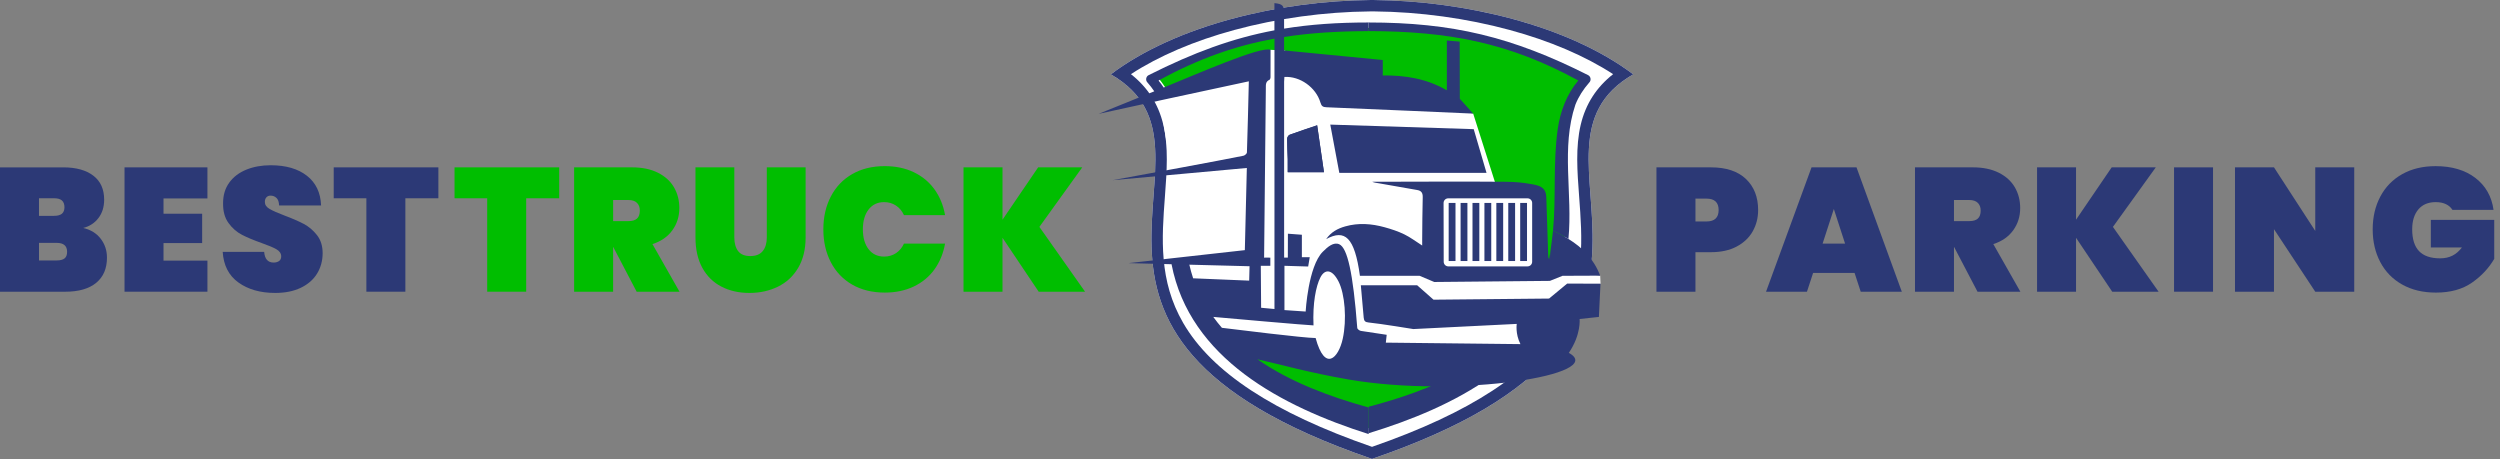 <svg width="305" height="56" viewBox="0 0 305 56" fill="none" xmlns="http://www.w3.org/2000/svg">
<rect x="0" y="0" width="305" height="56" fill="#808080" stroke="none"/>
<path d="M12.289 29.128C12.796 29.793 13.05 30.562 13.05 31.432C13.05 32.76 12.61 33.785 11.733 34.507C10.854 35.229 9.594 35.59 7.952 35.59H0V20.419H7.736C9.278 20.419 10.493 20.755 11.379 21.427C12.265 22.099 12.707 23.076 12.707 24.363C12.707 25.249 12.474 25.994 12.01 26.602C11.545 27.209 10.927 27.613 10.157 27.811C11.07 28.026 11.781 28.465 12.289 29.13V29.128ZM4.757 26.332H6.599C7.028 26.332 7.346 26.246 7.553 26.075C7.761 25.903 7.864 25.639 7.864 25.281C7.864 24.924 7.761 24.634 7.553 24.456C7.346 24.277 7.028 24.188 6.599 24.188H4.757V26.33V26.332ZM7.875 31.528C8.082 31.364 8.186 31.096 8.186 30.724C8.186 29.995 7.764 29.631 6.922 29.631H4.759V31.773H6.922C7.351 31.773 7.669 31.691 7.877 31.526L7.875 31.528Z" fill="#2C3976"/>
<path d="M19.949 24.211V26.075H24.663V29.654H19.949V31.796H25.306V35.588H15.192V20.417H25.306V24.209H19.949V24.211Z" fill="#2C3976"/>
<path d="M29.087 34.464C27.908 33.615 27.27 32.368 27.17 30.726H32.227C32.298 31.598 32.684 32.032 33.385 32.032C33.642 32.032 33.86 31.971 34.039 31.85C34.218 31.728 34.307 31.539 34.307 31.282C34.307 30.924 34.114 30.635 33.728 30.413C33.342 30.192 32.742 29.938 31.928 29.652C30.956 29.309 30.154 28.973 29.518 28.644C28.882 28.315 28.335 27.837 27.879 27.209C27.422 26.58 27.2 25.774 27.215 24.788C27.215 23.802 27.468 22.964 27.976 22.27C28.483 21.577 29.175 21.053 30.054 20.696C30.933 20.339 31.921 20.16 33.022 20.16C34.879 20.16 36.355 20.589 37.447 21.445C38.54 22.302 39.114 23.509 39.171 25.067H34.05C34.035 24.638 33.928 24.331 33.728 24.145C33.528 23.959 33.285 23.866 32.999 23.866C32.799 23.866 32.634 23.934 32.506 24.07C32.377 24.206 32.313 24.395 32.313 24.638C32.313 24.981 32.502 25.263 32.881 25.485C33.26 25.706 33.864 25.974 34.691 26.289C35.647 26.646 36.437 26.989 37.059 27.318C37.681 27.647 38.218 28.105 38.676 28.689C39.133 29.275 39.362 30.009 39.362 30.896C39.362 31.782 39.133 32.656 38.676 33.392C38.218 34.128 37.554 34.702 36.684 35.116C35.812 35.531 34.777 35.738 33.576 35.738C31.762 35.738 30.265 35.313 29.087 34.462V34.464Z" fill="#2C3976"/>
<path d="M53.482 20.417V24.189H49.455V35.588H44.698V24.189H40.713V20.417H53.484H53.482Z" fill="#2C3976"/>
<path d="M68.222 20.417V24.189H64.195V35.588H59.438V24.189H55.453V20.417H68.224H68.222Z" fill="#00BE00"/>
<path d="M77.672 35.588L74.822 30.145H74.8V35.588H70.043V20.417H77.114C78.342 20.417 79.392 20.635 80.264 21.071C81.136 21.507 81.789 22.101 82.225 22.849C82.661 23.6 82.879 24.445 82.879 25.388C82.879 26.403 82.596 27.302 82.032 28.088C81.467 28.875 80.658 29.438 79.6 29.781L82.9 35.588H77.672ZM74.802 26.975H76.687C77.144 26.975 77.488 26.872 77.716 26.664C77.945 26.457 78.059 26.132 78.059 25.689C78.059 25.288 77.942 24.974 77.706 24.745C77.47 24.516 77.13 24.402 76.687 24.402H74.802V26.973V26.975Z" fill="#00BE00"/>
<path d="M89.587 20.417V28.968C89.587 29.668 89.74 30.22 90.048 30.628C90.355 31.035 90.852 31.239 91.536 31.239C92.221 31.239 92.728 31.035 93.057 30.628C93.386 30.22 93.55 29.666 93.55 28.968V20.417H98.285V28.968C98.285 30.411 97.985 31.643 97.385 32.663C96.784 33.685 95.963 34.452 94.921 34.966C93.877 35.481 92.714 35.738 91.427 35.738C90.141 35.738 89.002 35.481 88.009 34.966C87.015 34.452 86.242 33.689 85.684 32.674C85.127 31.659 84.848 30.424 84.848 28.966V20.415H89.583L89.587 20.417Z" fill="#00BE00"/>
<path d="M101.361 23.975C101.968 22.805 102.835 21.893 103.964 21.243C105.092 20.592 106.421 20.267 107.949 20.267C109.262 20.267 110.438 20.514 111.475 21.007C112.509 21.5 113.353 22.197 114.003 23.096C114.654 23.997 115.086 25.045 115.299 26.246H110.285C110.056 25.746 109.731 25.356 109.309 25.078C108.887 24.799 108.405 24.659 107.863 24.659C107.063 24.659 106.432 24.96 105.967 25.56C105.503 26.16 105.27 26.968 105.27 27.981C105.27 28.994 105.503 29.802 105.967 30.403C106.432 31.003 107.063 31.303 107.863 31.303C108.407 31.303 108.889 31.164 109.309 30.885C109.731 30.606 110.056 30.217 110.285 29.716H115.299C115.084 30.915 114.652 31.966 114.003 32.867C113.353 33.767 112.511 34.462 111.475 34.956C110.438 35.449 109.264 35.695 107.949 35.695C106.419 35.695 105.092 35.37 103.964 34.72C102.835 34.069 101.968 33.16 101.361 31.988C100.753 30.817 100.449 29.48 100.449 27.981C100.449 26.482 100.753 25.145 101.361 23.975Z" fill="#00BE00"/>
<path d="M126.719 35.588L122.305 29.011V35.588H117.548V20.417H122.305V26.802L126.654 20.417H132.033L126.805 27.681L132.376 35.588H126.719Z" fill="#00BE00"/>
<path d="M213.829 28.228C213.386 29.007 212.732 29.623 211.869 30.081C211.004 30.538 209.958 30.767 208.729 30.767H206.844V35.588H202.087V20.417H208.729C210.586 20.417 212.012 20.889 213.003 21.832C213.997 22.776 214.492 24.039 214.492 25.624C214.492 26.582 214.27 27.449 213.827 28.228H213.829ZM209.673 25.624C209.673 24.695 209.179 24.232 208.195 24.232H206.846V27.018H208.195C209.181 27.018 209.673 26.553 209.673 25.626V25.624Z" fill="#2C3976"/>
<path d="M226.257 33.295H221.2L220.449 35.588H215.457L221.007 20.417H226.493L232.021 35.588H227.007L226.257 33.295ZM225.099 29.718L223.728 25.497L222.358 29.718H225.101H225.099Z" fill="#2C3976"/>
<path d="M241.256 35.588L238.406 30.145H238.385V35.588H233.628V20.417H240.699C241.926 20.417 242.977 20.635 243.849 21.071C244.721 21.507 245.373 22.101 245.809 22.849C246.245 23.6 246.463 24.445 246.463 25.388C246.463 26.403 246.181 27.302 245.616 28.088C245.052 28.875 244.24 29.438 243.184 29.781L246.485 35.588H241.256ZM238.385 26.975H240.27C240.727 26.975 241.07 26.872 241.299 26.664C241.528 26.457 241.642 26.132 241.642 25.689C241.642 25.288 241.524 24.974 241.288 24.745C241.052 24.516 240.713 24.402 240.27 24.402H238.385V26.973V26.975Z" fill="#2C3976"/>
<path d="M257.69 35.588L253.277 29.011V35.588H248.52V20.417H253.277V26.802L257.626 20.417H263.005L257.776 27.681L263.348 35.588H257.69Z" fill="#2C3976"/>
<path d="M269.99 20.417V35.588H265.233V20.417H269.99Z" fill="#2C3976"/>
<path d="M287.217 35.588H282.461L277.425 27.96V35.588H272.668V20.417H277.425L282.461 28.174V20.417H287.217V35.588Z" fill="#2C3976"/>
<path d="M299.195 25.603C299.009 25.303 298.745 25.07 298.402 24.906C298.059 24.742 297.644 24.659 297.16 24.659C296.245 24.659 295.539 24.956 295.039 25.549C294.538 26.142 294.288 26.952 294.288 27.981C294.288 29.168 294.567 30.052 295.124 30.638C295.682 31.224 296.54 31.517 297.696 31.517C298.852 31.517 299.681 31.074 300.353 30.19H296.561V26.825H304.297V31.582C303.639 32.711 302.733 33.678 301.575 34.486C300.417 35.293 298.954 35.697 297.183 35.697C295.612 35.697 294.244 35.372 293.08 34.721C291.915 34.071 291.024 33.161 290.402 31.989C289.78 30.819 289.469 29.482 289.469 27.983C289.469 26.484 289.78 25.147 290.402 23.977C291.024 22.806 291.912 21.895 293.07 21.245C294.226 20.594 295.584 20.269 297.14 20.269C299.125 20.269 300.743 20.748 301.993 21.704C303.242 22.662 303.982 23.961 304.211 25.603H299.197H299.195Z" fill="#2C3976"/>
<path d="M167.387 54.188C140.862 44.961 141.691 33.851 142.424 24.045C142.828 18.636 143.244 13.066 138.5 9.076C141.822 6.978 145.976 5.227 150.665 3.954C155.91 2.532 161.596 1.753 167.11 1.701L167.435 1.698L167.666 1.701C173.178 1.753 178.866 2.532 184.111 3.954C188.8 5.225 192.954 6.978 196.276 9.076C191.532 13.064 191.948 18.636 192.352 24.045C193.085 33.853 193.912 44.961 167.389 54.188H167.387Z" fill="#00BE00"/>
<path d="M167.351 3.397C167.351 3.397 167.366 3.397 167.373 3.397H167.387H167.401H167.65C173.021 3.451 178.559 4.208 183.666 5.593C187.356 6.594 190.694 7.896 193.522 9.43C192.256 10.943 191.391 12.7 190.905 14.728C190.179 17.76 190.411 20.873 190.658 24.17C191.01 28.885 191.375 33.764 188.689 38.394C187.199 40.963 184.913 43.286 181.702 45.496C178.087 47.984 173.275 50.3 167.387 52.389C161.499 50.301 156.687 47.986 153.072 45.496C149.861 43.286 147.576 40.963 146.085 38.394C144.886 36.326 144.216 34.139 143.975 31.512C143.752 29.073 143.937 26.58 144.116 24.17C144.363 20.873 144.595 17.76 143.87 14.728C143.385 12.7 142.519 10.941 141.252 9.43C144.08 7.896 147.417 6.594 151.108 5.593C156.215 4.208 161.753 3.451 167.124 3.4H167.351M167.682 0C167.584 0 167.485 0.002 167.387 0.002C167.289 0.002 167.191 0 167.092 0V0.005C156.206 0.107 143.509 3.047 135.518 9.07C151.652 18.325 122.041 40.454 167.342 55.97V56C167.357 55.995 167.371 55.989 167.387 55.984C167.401 55.989 167.416 55.995 167.432 56V55.97C212.734 40.452 183.123 18.325 199.257 9.07C191.266 3.045 178.568 0.107 167.682 0.005V0Z" fill="white"/>
<path d="M167.323 1.392C167.342 1.392 167.36 1.392 167.38 1.392H167.392C167.392 1.392 167.4 1.392 167.405 1.392H167.668C173.207 1.446 178.92 2.228 184.189 3.658C189.078 4.984 193.394 6.831 196.801 9.047C194.752 10.661 193.455 12.687 192.854 15.196C192.202 17.924 192.423 20.885 192.658 24.021C193.033 29.043 193.421 34.234 190.424 39.401C186.947 45.4 179.408 50.346 167.387 54.515C155.367 50.346 147.829 45.4 144.35 39.401C141.354 34.234 141.741 29.043 142.117 24.021C142.351 20.885 142.572 17.924 141.92 15.196C141.32 12.689 140.022 10.662 137.973 9.047C141.38 6.831 145.696 4.984 150.585 3.658C155.854 2.23 161.567 1.447 167.107 1.394L167.325 1.39M167.682 0C167.584 0 167.485 0.002 167.387 0.002C167.289 0.002 167.191 0 167.092 0V0.005C156.206 0.107 143.509 3.047 135.518 9.07C151.652 18.325 122.041 40.454 167.342 55.97V56C167.357 55.995 167.371 55.989 167.387 55.984C167.401 55.989 167.416 55.995 167.432 56V55.97C212.734 40.452 183.123 18.325 199.257 9.07C191.266 3.045 178.568 0.107 167.682 0.005V0Z" fill="#2C3976"/>
<path d="M141.468 12.267L155.011 6.081L156.664 6.154L179.729 13.861L182.592 22.865L187.109 23.995L188.033 32.62L195.224 33.628L195.265 34.609L188.546 41.551L180.167 44.371L162.003 44.423L145.874 41.085L142.974 31.246L143.205 22.604L141.468 12.267Z" fill="white"/>
<path d="M157.103 21.011C157.103 20.442 157.114 19.928 157.102 19.415C157.08 18.584 157.027 17.755 157.028 16.924C157.028 16.758 157.189 16.495 157.336 16.441C158.42 16.041 159.519 15.684 160.693 15.285C160.974 17.212 161.249 19.109 161.524 21.011H157.103Z" fill="#2C3976"/>
<path d="M177.975 45.486C174.587 47.316 170.773 48.624 166.973 49.621C166.973 49.621 166.933 52.866 166.933 52.868C172.162 51.275 177.547 49.088 181.949 45.911C181.934 45.909 181.92 45.906 181.909 45.904C180.603 45.647 179.29 45.523 177.975 45.488V45.486Z" fill="#2C3976"/>
<path d="M192.552 9.821C191.14 11.477 190.347 13.614 190.043 15.743C189.452 19.887 189.857 24.041 189.468 28.135C190.124 28.449 190.754 28.78 191.35 29.148C191.877 23.664 190.426 18.026 192.197 12.773C192.591 11.776 193.176 10.879 193.883 10.075C194.16 9.808 194.085 9.321 193.733 9.158C184.47 4.494 177.194 2.743 166.939 2.743L166.944 3.792C176.708 3.817 184.05 5.184 192.552 9.821Z" fill="#2C3976"/>
<path d="M189.15 30.678C189.103 30.962 189.052 31.244 188.994 31.521C189.021 31.521 189.05 31.523 189.077 31.525C189.102 31.242 189.125 30.962 189.15 30.68V30.678Z" fill="#2C3976"/>
<path d="M140.675 10.184C140.894 10.06 141.114 9.941 141.334 9.821C141.171 9.63 141.003 9.446 140.825 9.269L140.675 10.184Z" fill="#2C3976"/>
<path d="M195.265 34.609L191.194 34.598L188.987 36.424L174.889 36.562L172.891 34.8H166.022C166.022 34.8 166.231 37.28 166.372 38.76C166.413 39.182 166.569 39.303 166.971 39.343C168.415 39.487 172.426 40.145 172.426 40.145L185.044 39.516C185.044 39.516 184.847 40.695 185.492 41.983C183.616 41.966 169.072 41.801 169.072 41.801L169.176 40.845C169.176 40.845 167.078 40.52 166.029 40.37C165.861 40.347 165.597 40.152 165.586 40.002C165.075 33.256 164.373 30.231 163.39 29.8C162.702 29.498 161.992 30.097 161.371 30.722C159.596 32.513 159.289 38.008 159.289 38.008L156.703 37.831V32.427L159.596 32.515L159.789 31.378H158.828V28.639L157.125 28.512L157.116 31.428H156.664C156.664 31.428 156.66 16.917 156.662 9.987C156.662 9.785 156.685 9.581 156.696 9.388C158.588 9.271 160.541 10.648 161.094 12.516C161.226 12.964 161.405 13.068 161.837 13.086C166.034 13.252 179.724 13.859 179.724 13.859L178.098 12.051C178.098 12.051 178.082 7.714 178.082 5.72V5.077C177.53 5.028 177.056 4.987 176.515 4.941V11.02C174.051 9.587 171.44 9.178 168.697 9.203V7.321C164.675 6.93 160.695 6.544 156.659 6.152C156.659 5.884 156.659 5.675 156.659 5.468C156.659 5.214 156.659 4.823 156.659 4.512C159.866 4.01 163.225 3.808 166.939 3.797L166.933 2.743C163.17 2.743 159.83 2.975 156.659 3.492C156.659 2.886 156.659 2.135 156.659 1.578C156.659 0.684 156.464 0.477 155.479 0.382V3.699C150.37 4.66 145.628 6.401 140.149 9.16C139.797 9.322 139.722 9.808 139.999 10.075C140.289 10.403 140.576 10.779 140.821 11.141C137.111 12.646 134.034 13.89 134.034 13.89C134.034 13.89 137.422 13.146 141.463 12.267C141.877 12.176 142.299 12.085 142.724 11.992C146.216 11.233 149.97 10.423 152.357 9.921C152.284 12.882 152.22 15.743 152.125 18.604C152.12 18.745 151.868 18.966 151.7 19C150.143 19.317 147.152 19.879 144.175 20.432C143.639 20.532 143.105 20.63 142.578 20.726C138.941 21.398 135.732 21.983 135.732 21.983C135.732 21.983 138.881 21.698 142.56 21.364C143.094 21.316 143.641 21.266 144.189 21.216C147.166 20.946 150.235 20.666 152.114 20.492C152.03 23.902 151.87 30.517 151.87 30.517L144.842 31.301L142.792 31.53L137.674 32.102L142.915 32.236H142.928C145.145 43.724 156.403 49.603 166.971 52.959V49.712C162.171 48.391 157.35 46.572 153.405 43.835C155.983 44.405 159.73 45.475 164.551 46.303C178.016 48.615 196.217 45.686 191.396 43.05C192.917 40.811 192.713 38.919 192.713 38.919L195.065 38.665L195.259 34.609H195.265ZM141.977 10.675C141.977 10.675 141.972 10.677 141.97 10.679C141.777 10.395 141.554 10.08 141.334 9.823C146.212 7.164 150.701 5.584 155.484 4.714V37.7L153.857 37.547L153.817 32.431H154.981V31.434C154.736 31.41 154.221 31.434 154.221 31.434C154.221 31.434 154.364 17.308 154.432 10.768C154.436 10.361 154.387 9.95 154.868 9.739C154.943 9.707 155.002 9.551 155.004 9.453C155.013 8.315 155.009 7.176 155.009 6.084C153.923 5.552 145.832 9.115 141.975 10.679L141.977 10.675ZM152.4 34.237L145.562 33.953C145.388 33.455 145.233 32.834 145.099 32.291L152.445 32.481M163.813 41.337C163.299 43.679 161.646 45.434 160.506 41.24C159.107 41.24 150.706 40.191 149.073 39.993C148.703 39.566 148.351 39.123 148.021 38.663C149.155 38.772 159.703 39.698 160.248 39.698C160.132 36.977 160.543 34.932 161.078 33.866C161.612 32.799 162.505 32.792 163.295 34.33C164.085 35.869 164.328 38.994 163.813 41.337Z" fill="#2C3976"/>
<path d="M191.348 29.148C190.753 28.78 190.122 28.448 189.466 28.135C189.425 28.569 189.377 29.002 189.316 29.434C189.271 29.858 189.216 30.272 189.15 30.678C189.125 30.96 189.102 31.242 189.077 31.523C189.05 31.523 189.021 31.521 188.994 31.519C188.971 31.519 188.948 31.519 188.925 31.517C188.91 31.433 188.887 31.35 188.884 31.266C188.803 28.867 188.719 26.47 188.65 24.07C188.619 23.003 188.053 22.68 186.993 22.49C185.721 22.263 184.929 22.186 183.643 22.176C178.226 22.125 172.81 22.176 167.394 22.176C167.685 22.292 167.982 22.32 168.281 22.372C169.823 22.644 171.363 22.917 172.905 23.183C173.416 23.271 173.586 23.548 173.572 24.068C173.525 25.771 173.525 27.474 173.507 29.177C173.505 29.438 173.507 29.698 173.507 29.954C172.753 29.475 172.076 28.957 171.325 28.591C170.566 28.221 169.749 27.953 168.933 27.727C167.344 27.288 165.732 27.161 164.119 27.619C163.191 27.881 162.375 28.319 161.792 29.171C164.076 27.929 165.262 28.921 165.911 33.646C167.516 33.646 173.195 33.649 173.195 33.649L174.978 34.403L188.212 34.276L189.086 34.268L190.624 33.649C190.624 33.649 190.633 33.649 190.644 33.649C190.908 33.649 194.048 33.63 195.22 33.63C194.412 31.525 193.024 30.188 191.346 29.15L191.348 29.148ZM186.359 32.5H176.697C176.386 32.5 176.132 32.248 176.132 31.936L176.116 24.763C176.116 24.45 176.368 24.197 176.681 24.197H186.359C186.671 24.197 186.923 24.45 186.923 24.761V31.934C186.923 32.247 186.67 32.498 186.359 32.498V32.5Z" fill="#2C3976"/>
<path d="M179.794 15.757L162.294 15.201L163.395 21.087H181.355L179.794 15.757Z" fill="#2C3976"/>
<path d="M157.336 16.441C157.189 16.495 157.03 16.758 157.028 16.924C157.025 17.755 157.08 18.584 157.102 19.415C157.114 19.928 157.103 20.442 157.103 21.011H161.524C161.247 19.109 160.972 17.212 160.693 15.285C159.519 15.684 158.42 16.041 157.336 16.441Z" fill="#2C3976"/>
<path d="M177.571 24.758H176.738V31.845H177.571V24.758Z" fill="#2C3976"/>
<path d="M179.025 24.758H178.193V31.845H179.025V24.758Z" fill="#2C3976"/>
<path d="M180.478 24.758H179.645V31.845H180.478V24.758Z" fill="#2C3976"/>
<path d="M181.933 24.758H181.1V31.845H181.933V24.758Z" fill="#2C3976"/>
<path d="M183.387 24.758H182.554V31.845H183.387V24.758Z" fill="#2C3976"/>
<path d="M184.842 24.758H184.009V31.845H184.842V24.758Z" fill="#2C3976"/>
<path d="M186.296 24.758H185.464V31.845H186.296V24.758Z" fill="#2C3976"/>
</svg>
